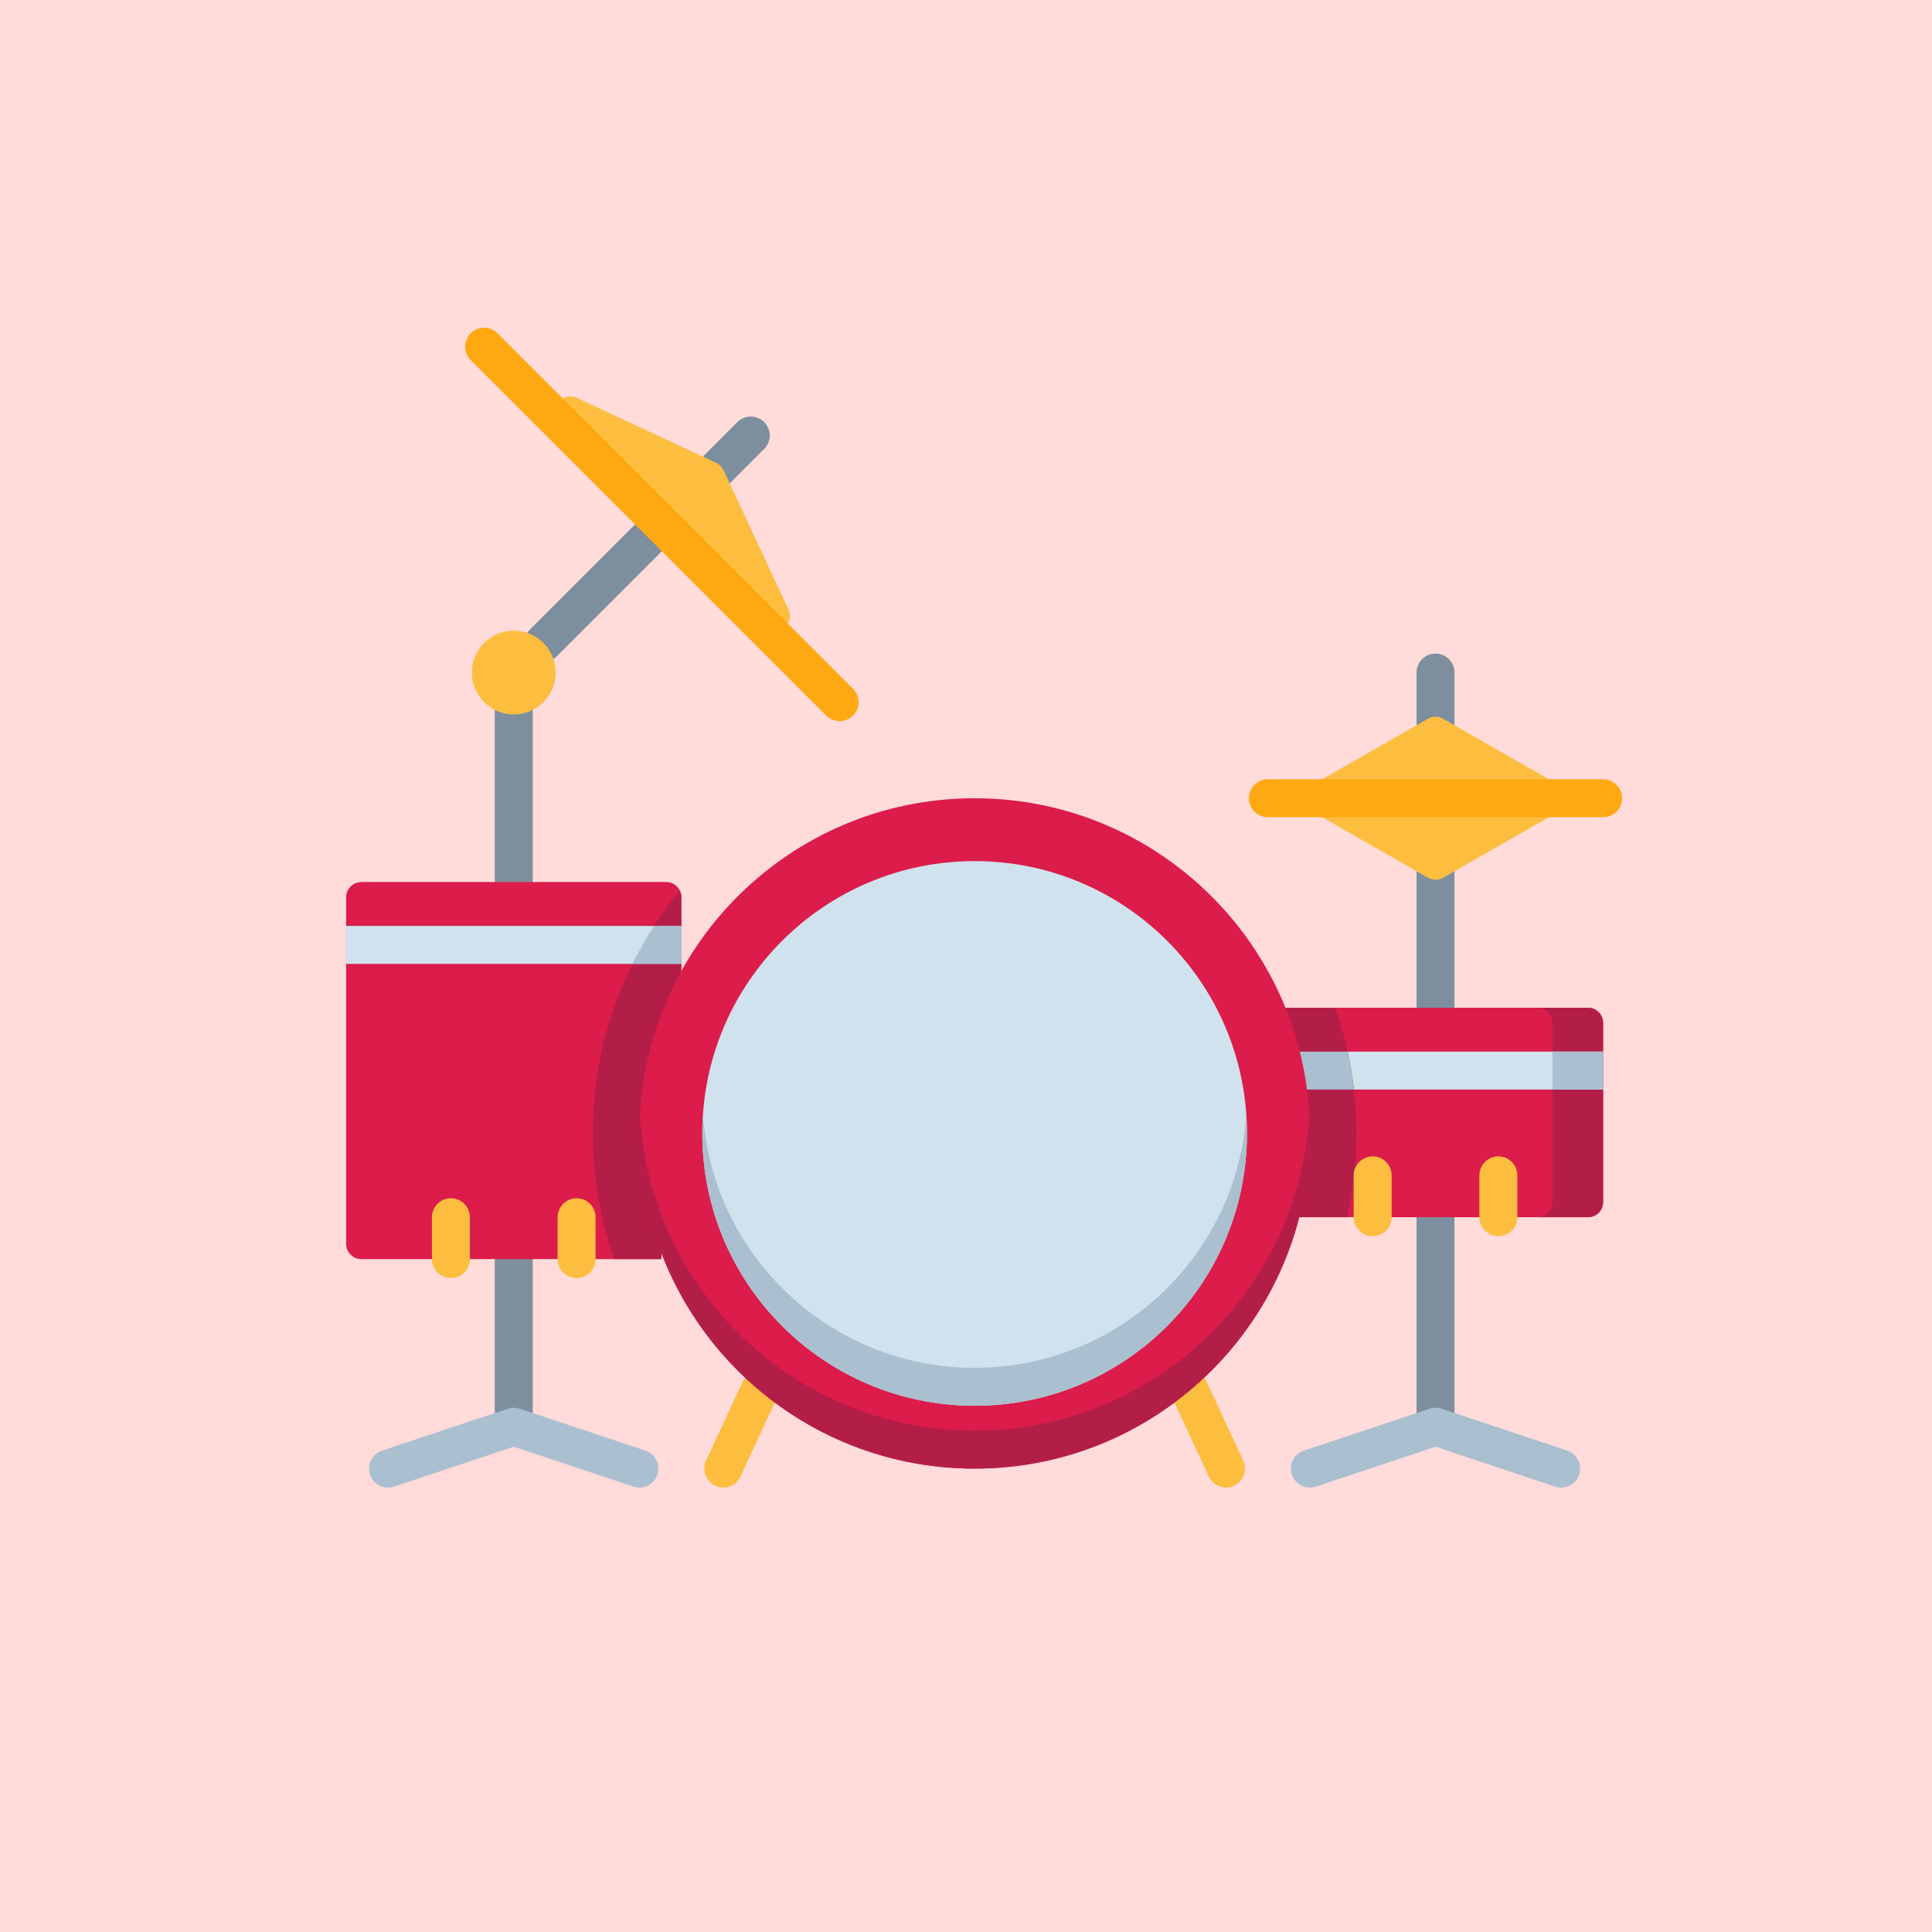 <svg width="480" height="480" viewBox="0 0 480 480" fill="none" xmlns="http://www.w3.org/2000/svg">
    <rect width="480" height="480" fill="#FFDBDA"/>
    <g clip-path="url(#clip0_124_94)">
        <path d="M127.638 223.851C125.035 223.851 122.925 221.742 122.925 219.138V175.616C122.925 173.012 125.035 170.903 127.638 170.903C130.241 170.903 132.351 173.012 132.351 175.616V219.139C132.351 221.742 130.241 223.851 127.638 223.851Z"
              fill="#7D8F9E"/>
        <path d="M356.65 210.656C354.046 210.656 351.937 212.765 351.937 215.369V250.368C351.937 252.972 354.046 255.081 356.65 255.081C359.253 255.081 361.363 252.972 361.363 250.368V215.369C361.363 212.766 359.253 210.656 356.65 210.656Z"
              fill="#7D8F9E"/>
        <path d="M127.639 308.112C125.036 308.112 122.926 310.222 122.926 312.825V354.464C122.926 357.068 125.036 359.177 127.639 359.177C130.242 359.177 132.352 357.068 132.352 354.464V312.825C132.352 310.222 130.242 308.112 127.639 308.112Z"
              fill="#7D8F9E"/>
        <path d="M169.276 240.605V222.91C169.276 220.827 167.588 219.14 165.506 219.14H89.77C87.688 219.14 86 220.827 86 222.91V309.053C86 311.135 87.688 312.823 89.77 312.823H164.273L169.276 240.605Z"
              fill="#DC1C4A"/>
        <path d="M356.65 359.177C354.046 359.177 351.937 357.068 351.937 354.464V302.416C351.937 299.813 354.046 297.703 356.65 297.703C359.253 297.703 361.363 299.813 361.363 302.416V354.464C361.363 357.068 359.253 359.177 356.65 359.177Z"
              fill="#7D8F9E"/>
        <path d="M387.879 369.588C387.385 369.588 386.883 369.51 386.388 369.345L356.65 359.431L326.911 369.345C324.44 370.166 321.772 368.834 320.95 366.365C320.127 363.895 321.461 361.226 323.931 360.403L355.16 349.994C356.128 349.671 357.172 349.671 358.141 349.994L389.37 360.403C391.839 361.226 393.173 363.896 392.35 366.365C391.691 368.339 389.852 369.588 387.879 369.588Z"
              fill="#AABFCF"/>
        <path d="M317.388 302.417H394.517C396.599 302.417 398.287 300.729 398.287 298.647V254.139C398.287 252.057 396.599 250.369 394.517 250.369H312.635L317.388 302.417Z"
              fill="#DC1C4A"/>
        <path d="M394.517 250.369H381.95C384.033 250.369 385.72 252.057 385.72 254.139V298.647C385.72 300.729 384.033 302.417 381.95 302.417H394.517C396.599 302.417 398.287 300.729 398.287 298.647V254.139C398.287 252.057 396.6 250.369 394.517 250.369Z"
              fill="#B31E48"/>
        <path d="M398.287 261.27H315.818C315.046 261.27 314.32 261.459 313.677 261.788L314.472 270.498C314.899 270.625 315.35 270.695 315.818 270.695H398.287V261.27Z"
              fill="#D0E2ED"/>
        <path d="M398.288 261.272H385.721V270.697H398.288V261.272Z" fill="#AABFCF"/>
        <path d="M325.42 281.596C325.42 288.785 324.509 295.762 322.797 302.416H334.7C336.201 295.715 336.998 288.75 336.998 281.596C336.998 270.654 335.139 260.148 331.73 250.368H319.36C323.265 260.013 325.42 270.553 325.42 281.596Z"
              fill="#B31E48"/>
        <path d="M334.807 261.27H322.915C323.687 264.347 324.287 267.493 324.706 270.695H336.371C336.005 267.502 335.482 264.358 334.807 261.27Z"
              fill="#AABFCF"/>
        <path d="M341.035 307.129C338.432 307.129 336.322 305.019 336.322 302.416V292.007C336.322 289.403 338.432 287.294 341.035 287.294C343.639 287.294 345.748 289.403 345.748 292.007V302.416C345.747 305.019 343.638 307.129 341.035 307.129Z"
              fill="#FDBE40"/>
        <path d="M372.265 307.129C369.661 307.129 367.552 305.019 367.552 302.416V292.007C367.552 289.403 369.661 287.294 372.265 287.294C374.868 287.294 376.978 289.403 376.978 292.007V302.416C376.977 305.019 374.868 307.129 372.265 307.129Z"
              fill="#FDBE40"/>
        <path d="M190.677 341.183C188.316 340.089 185.514 341.115 184.419 343.476L175.411 362.891C174.316 365.253 175.342 368.054 177.703 369.149C178.344 369.447 179.019 369.588 179.683 369.588C181.461 369.588 183.163 368.576 183.961 366.857L192.969 347.441C194.064 345.08 193.038 342.279 190.677 341.183Z"
              fill="#FDBE40"/>
        <path d="M308.876 362.892L299.869 343.476C298.773 341.115 295.972 340.089 293.61 341.184C291.249 342.279 290.223 345.082 291.319 347.442L300.327 366.858C301.125 368.577 302.826 369.589 304.605 369.589C305.269 369.589 305.944 369.448 306.585 369.151C308.946 368.054 309.972 365.251 308.876 362.892Z"
              fill="#FDBE40"/>
        <path d="M242.144 364.874C288.135 364.874 325.419 327.59 325.419 281.599C325.419 235.608 288.135 198.325 242.144 198.325C196.153 198.325 158.87 235.608 158.87 281.599C158.87 327.59 196.153 364.874 242.144 364.874Z"
              fill="#DC1C4A"/>
        <path d="M242.144 349.26C279.512 349.26 309.804 318.967 309.804 281.599C309.804 244.232 279.512 213.939 242.144 213.939C204.776 213.939 174.484 244.232 174.484 281.599C174.484 318.967 204.776 349.26 242.144 349.26Z"
              fill="#D0E2ED"/>
        <path d="M112.025 297.703C109.422 297.703 107.312 299.813 107.312 302.416V312.826C107.312 315.429 109.422 317.539 112.025 317.539C114.628 317.539 116.738 315.429 116.738 312.826V302.416C116.737 299.813 114.627 297.703 112.025 297.703Z"
              fill="#FDBE40"/>
        <path d="M143.254 297.703C140.652 297.703 138.542 299.813 138.542 302.416V312.826C138.542 315.429 140.652 317.539 143.254 317.539C145.857 317.539 147.967 315.429 147.967 312.826V302.416C147.967 299.813 145.857 297.703 143.254 297.703Z"
              fill="#FDBE40"/>
        <path d="M160.359 360.404L129.13 349.994C128.163 349.671 127.116 349.671 126.149 349.994L94.92 360.404C92.451 361.227 91.117 363.897 91.939 366.365C92.597 368.34 94.436 369.588 96.409 369.588C96.903 369.588 97.406 369.51 97.9 369.345L127.639 359.431L157.378 369.345C159.845 370.168 162.515 368.834 163.339 366.364C164.162 363.895 162.827 361.227 160.359 360.404Z"
              fill="#AABFCF"/>
        <path d="M356.65 162.378C354.046 162.378 351.937 164.488 351.937 167.091V181.271C351.937 183.874 354.046 185.984 356.65 185.984C359.253 185.984 361.363 183.874 361.363 181.271V167.091C361.363 164.488 359.253 162.378 356.65 162.378Z"
              fill="#7D8F9E"/>
        <path d="M325.945 201.593L354.779 218.07C355.938 218.733 357.361 218.733 358.52 218.07L387.355 201.593C389.888 200.146 389.888 196.494 387.355 195.046L358.521 178.569C357.362 177.907 355.939 177.907 354.779 178.569L325.945 195.046C323.412 196.493 323.412 200.146 325.945 201.593Z"
              fill="#FDBE40"/>
        <path d="M189.858 104.873C188.018 103.033 185.034 103.033 183.194 104.873L165.107 122.96C163.266 124.802 163.266 127.785 165.107 129.625C166.027 130.545 167.233 131.005 168.439 131.005C169.645 131.005 170.851 130.545 171.771 129.625L189.858 111.538C191.698 109.697 191.698 106.714 189.858 104.873Z"
              fill="#7D8F9E"/>
        <path d="M134.999 164.444C133.793 164.444 132.587 163.984 131.667 163.064C129.827 161.222 129.827 158.239 131.667 156.399L161.111 126.955C162.952 125.115 165.935 125.115 167.775 126.955C169.616 128.796 169.616 131.779 167.775 133.62L138.332 163.064C137.412 163.984 136.206 164.444 134.999 164.444Z"
              fill="#7D8F9E"/>
        <path d="M143.352 98.854L177.923 114.987C178.726 115.362 179.371 116.007 179.745 116.809L195.878 151.38C197.662 155.203 192.779 158.623 189.796 155.641L139.092 104.937C136.109 101.953 139.53 97.071 143.352 98.854Z"
              fill="#FDBE40"/>
        <path d="M211.939 171.12L123.612 82.792C121.771 80.952 118.787 80.952 116.947 82.792C115.106 84.633 115.106 87.616 116.947 89.457L205.275 177.785C206.195 178.705 207.401 179.165 208.607 179.165C209.813 179.165 211.019 178.705 211.939 177.785C213.78 175.944 213.78 172.96 211.939 171.12Z"
              fill="#FFA912"/>
        <path d="M127.64 177.498C133.389 177.498 138.05 172.838 138.05 167.089C138.05 161.34 133.389 156.679 127.64 156.679C121.891 156.679 117.231 161.34 117.231 167.089C117.231 172.838 121.891 177.498 127.64 177.498Z"
              fill="#FDBE40"/>
        <path d="M242.144 339.831C206.36 339.831 177.069 312.052 174.649 276.882C174.541 278.44 174.483 280.011 174.483 281.596C174.483 318.965 204.776 349.258 242.145 349.258C279.514 349.258 309.807 318.965 309.807 281.596C309.807 280.011 309.748 278.44 309.641 276.882C307.22 312.052 277.928 339.831 242.144 339.831Z"
              fill="#AABFCF"/>
        <path d="M242.144 355.447C197.734 355.447 161.448 320.682 159.003 276.884C158.916 278.444 158.868 280.015 158.868 281.597C158.868 327.59 196.153 364.874 242.145 364.874C288.137 364.874 325.422 327.59 325.422 281.597C325.422 280.015 325.373 278.444 325.286 276.884C322.84 320.682 286.554 355.447 242.144 355.447Z"
              fill="#B31E48"/>
        <path d="M158.868 281.597C158.868 267.002 162.627 253.286 169.223 241.358L169.275 240.605V222.91C169.275 222.335 169.143 221.793 168.913 221.306C155.403 237.696 147.289 258.699 147.289 281.597C147.289 292.538 149.148 303.044 152.557 312.824H164.272L164.37 311.413C160.819 302.155 158.868 292.105 158.868 281.597Z"
              fill="#B31E48"/>
        <path d="M169.274 230.043H86V239.469H169.274V230.043Z" fill="#D0E2ED"/>
        <path d="M157.14 239.467H169.275V230.042H162.518C160.553 233.069 158.756 236.214 157.14 239.467Z"
              fill="#AABFCF"/>
        <path d="M398.287 193.607H315.011C312.407 193.607 310.298 195.717 310.298 198.32C310.298 200.924 312.407 203.033 315.011 203.033H398.288C400.891 203.033 403.001 200.924 403.001 198.32C403 195.717 400.891 193.607 398.287 193.607Z"
              fill="#FFA912"/>
    </g>
    <defs>
        <clipPath id="clip0_124_94">
            <rect width="317" height="317" fill="white" transform="translate(86 67)"/>
        </clipPath>
    </defs>
</svg>
